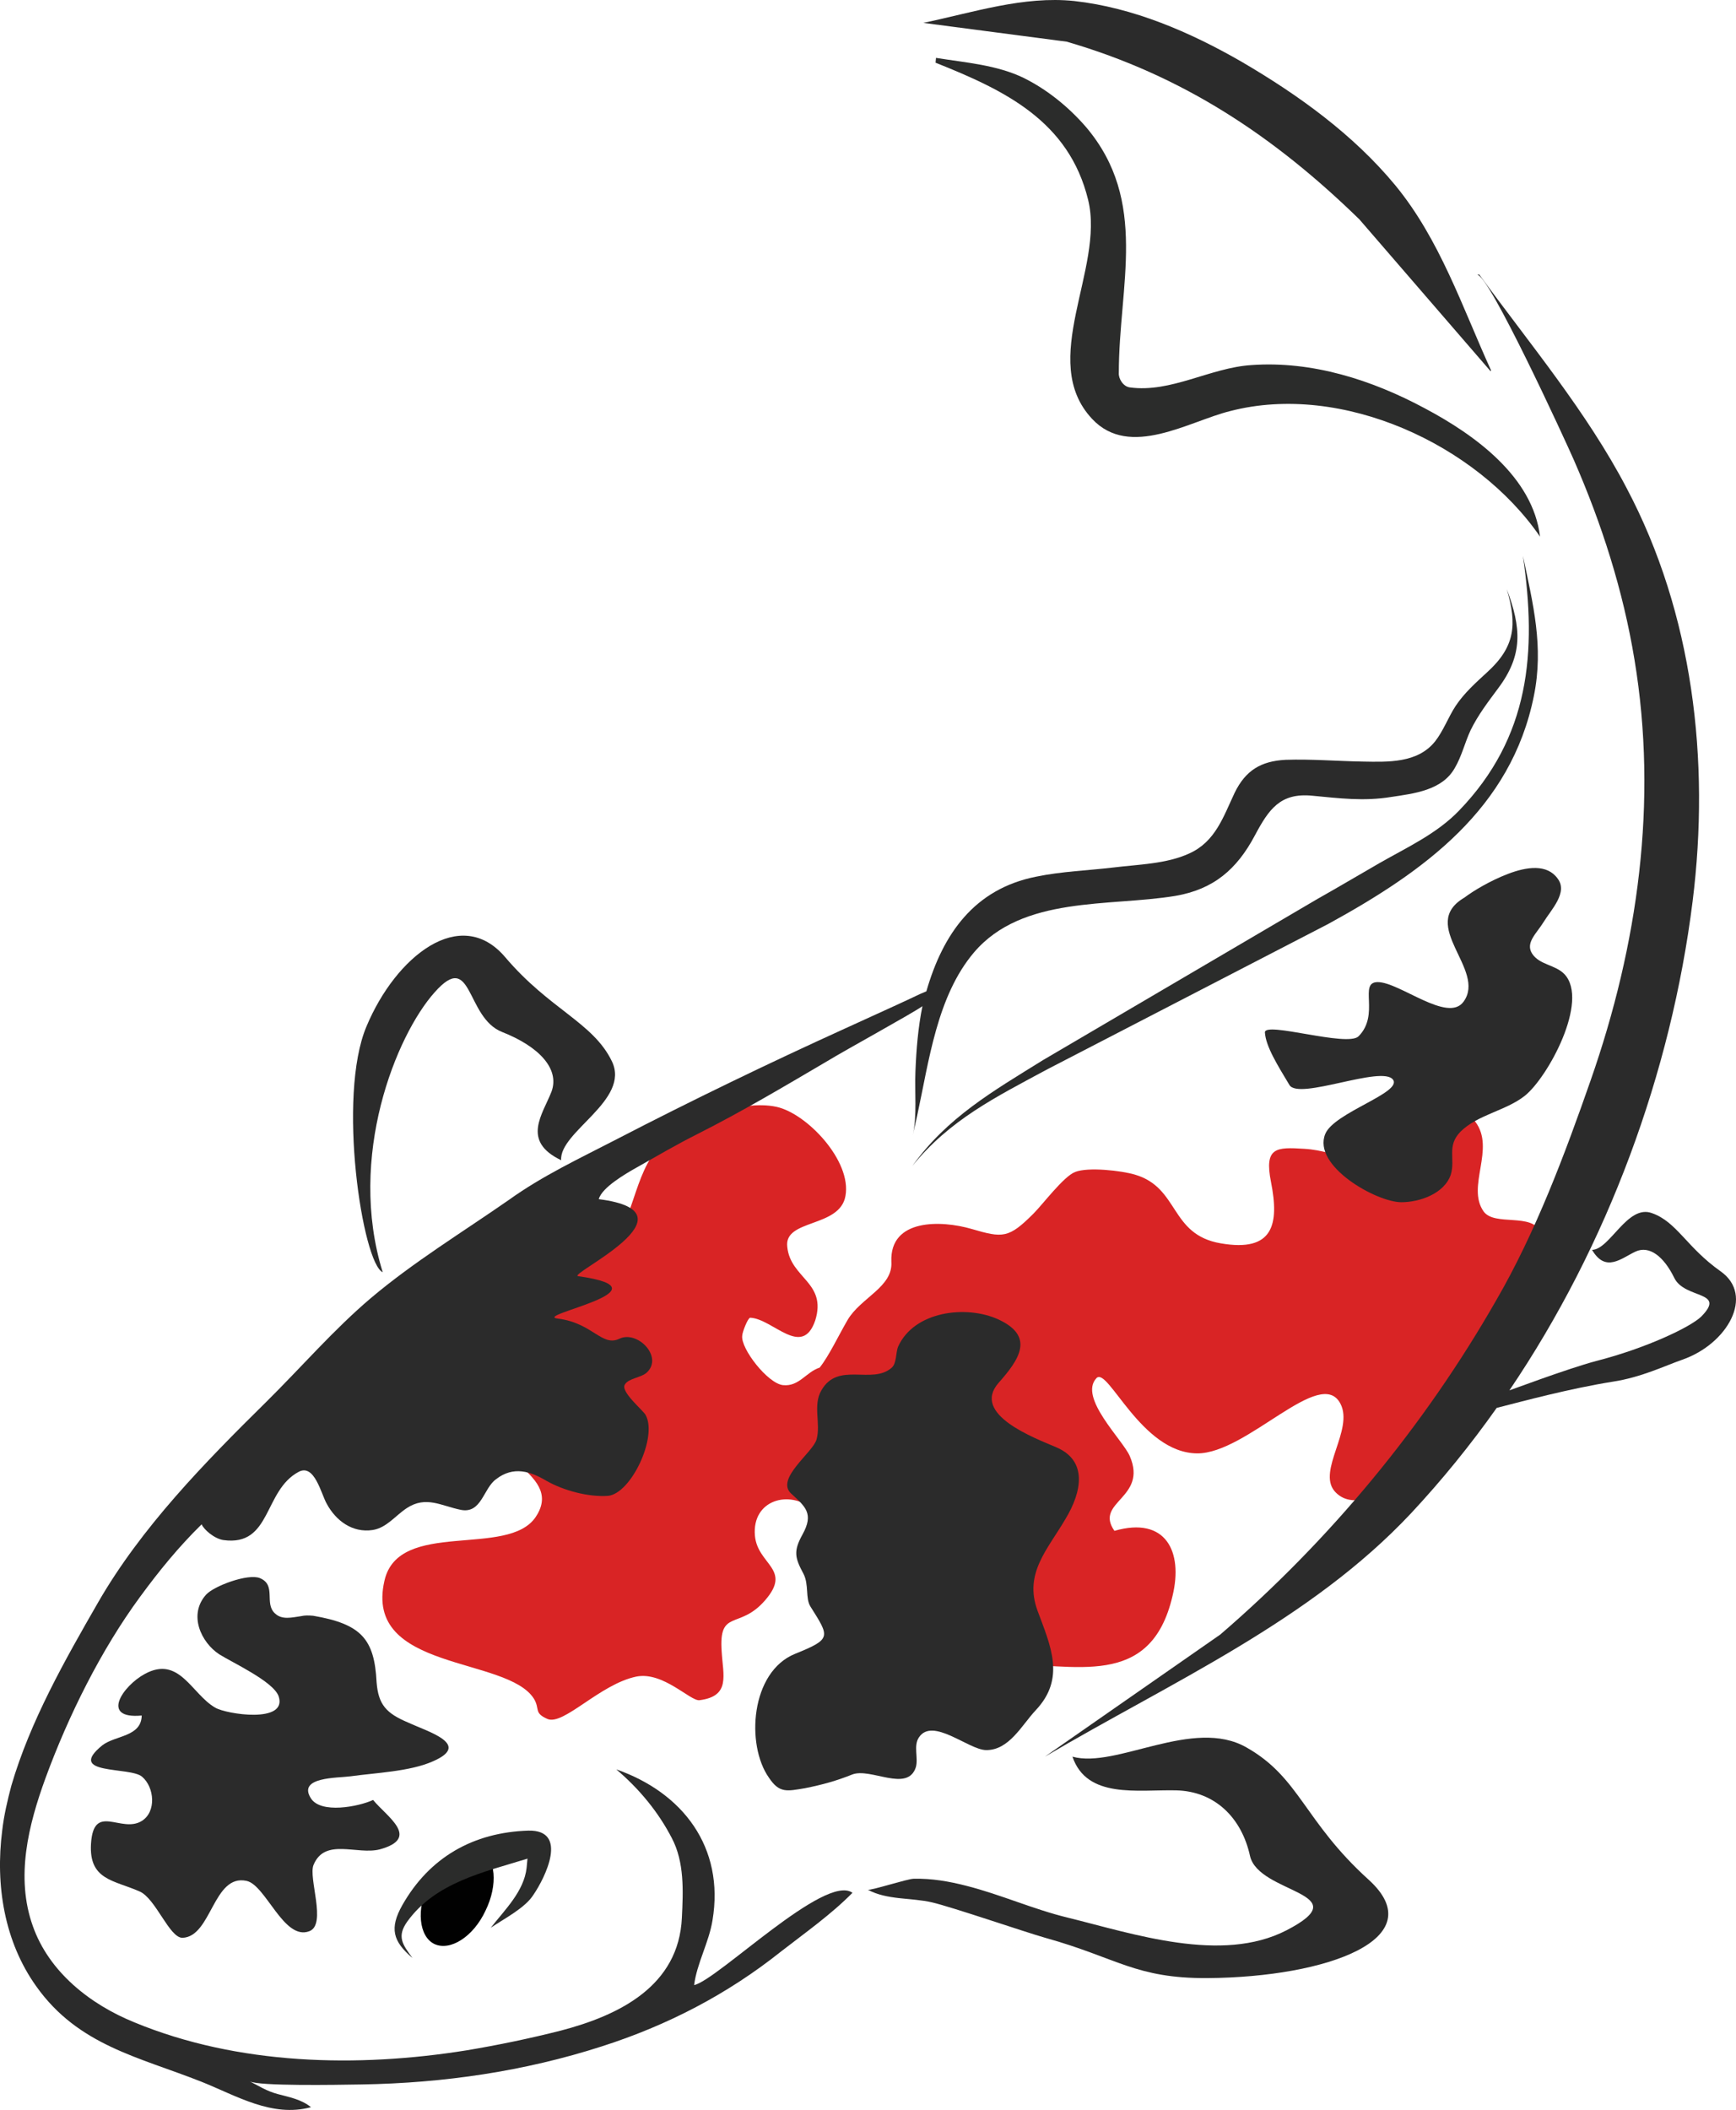 <?xml version="1.0" encoding="utf-8"?>
<!-- Generator: Adobe Illustrator 15.0.0, SVG Export Plug-In . SVG Version: 6.00 Build 0)  -->
<!DOCTYPE svg PUBLIC "-//W3C//DTD SVG 1.1//EN" "http://www.w3.org/Graphics/SVG/1.1/DTD/svg11.dtd">
<svg version="1.1" id="Layer_1" xmlns="http://www.w3.org/2000/svg" xmlns:xlink="http://www.w3.org/1999/xlink" x="0px" y="0px"
	 width="396.915px" height="482.16px" viewBox="0 0 396.915 482.16" enable-background="new 0 0 396.915 482.16"
	 xml:space="preserve">
<g>
	<path fill="#2B2B2B" d="M208.903,429.329c4.101-0.1,8.101,0.6,12,1.6c7.899,2,15.399,5.4,23.3,7.304
		c15,3.696,35.1,10.5,49.899,2.897c16.899-8.701-6.3-8.301-8.3-17c-1.899-8.701-8-14.801-16.899-15
		c-8.801-0.201-20.399,2-23.7-7.701c10,2.804,27.6-9.1,39.801-2.1c12.199,6.9,13.101,16.801,27.899,30.201
		c14.8,13.397-9.3,22.299-36.8,22.5c-16.5,0.1-20.6-4.603-37.1-9.201c-4.602-1.299-21.201-7-25.9-8.1
		c-4.699-1.103-10.301-0.5-14.7-2.9C198.903,432.129,207.503,429.329,208.903,429.329z"/>
	<path fill="#010101" d="M111.003,436.629c-2.8,6-8.1,9.299-11.7,7.603c-3.5-1.701-4.2-7.9-1.3-13.9c2.8-6,8.1-9.301,11.7-7.6
		C113.403,424.428,113.903,430.729,111.003,436.629z"/>
	<path fill="#D92425" d="M145.503,383.129c6.1-1.201,12.3,5.603,14.4,5.4c7.2-0.9,5.4-5.701,5.1-11.103
		c-0.7-9.897,4-4.897,9.9-11.698c6.3-7.199-1.7-8.103-2.3-14.802c-0.7-8.1,7.8-10.698,13.5-5.897c4.199,3.799,4,10,3.5,15.199
		c-1.2,12.5,4,17.1,14.699,23.397c11.301,6.603,14-3.1,25.301-3.299c15.801-0.301,33.5,6,38.5-15.701
		c2.4-10-1.5-18.199-13.301-14.799c-4.699-6.701,7.701-7.4,3.5-17.1c-1.6-3.701-11.799-13.4-7.6-17.804
		c2.6-2.696,10.199,17.103,23,17.201c11.4,0.104,28.301-20.197,32.801-11.296c3,5.9-5.301,15.201-1.4,19.9
		c6.102,7.1,20.4-5.603,24.199-9.699c0.102-0.103,0.102-0.103,0.102-0.103c4.199-4.698,8.1-9.897,11.699-15.1
		c5.4-8,15.699-23.399,11.199-34.201c-2-4.6-10.6-1.299-13.1-4.799c-4-5.701,2.801-14.301-1.9-20.5
		c-3.699-4.899-11.199-5.301-16.799-5.5c-4,0.799-7.201,2.799-8.201,7c-2.5,10.101-5.6,5.199-14.1,4.699
		c-6.4-0.4-9.199-0.4-7.602,7.6c1.898,9.603,0.602,16.103-11.5,14c-11.699-2-9.398-12.698-19.602-15.698
		c-3-0.898-10.699-1.802-13.699-0.601c-2.6,1-7.398,7.399-9.5,9.5c-5.699,5.699-7,5.601-14.199,3.5
		c-6.898-2-18.699-2.399-18.301,7.5c0.4,5.799-7,8.199-10,13.299c-2.1,3.603-4.301,8.301-6.399,10.9c-3.1,1-4.7,4.397-8.4,4
		c-3.5-0.4-9.7-8.4-9.3-11.299c0-0.701,1.2-3.9,1.8-4.103c5.2,0.199,11.9,9.4,14.9,0.603c2.7-8.701-5.7-9.603-6.4-16.802
		c-0.8-6.399,12-4.301,13.299-11.602c1.5-8-8.799-18.898-15.799-20.398c-7.9-1.699-20.8,2.898-26.5,8.801
		c-6.4,6.699-5.9,17.898-12.5,24.299c-6,5.9-13.1,3.4-20.5,2.5c2.3,10.202,7.7,12.302,14.5,18.601c5.1,4.701,5.4,6-1.6,10.801
		c-4.2,2.9-10.4,1.199-14.1,4.802c-10.3,10.198,12.9,13.1,5.7,23.897c-6.3,9.5-31.4,0.4-34.6,14.603
		c-4.8,20.801,28.1,17.198,34.2,27c1.4,2.397-0.1,3.198,3.1,4.6C128.903,394.329,137.204,384.829,145.503,383.129z"/>
	<path fill="#2B2B2B" d="M211.103,5.229c11.5-2.4,22.9-6.2,34.5-5c13.5,1.5,26.5,7.1,38.301,13.9c13,7.6,25.5,16.6,35.1,28.2
		c10.201,12.4,15.301,27.8,21.9,42.3l-0.102,0.2l-30-34.7c-19.5-19-40.398-32.9-66.898-40.6L211.103,5.229L211.103,5.229z"/>
	<polygon fill="#231F20" points="49.903,477.53 50.104,477.53 50.104,477.53 	"/>
	<g>
		<path fill="#2B2C2B" d="M281.302,93.929c-9.398,2.3-23,11-31.6,1.8c-12.5-13.3,2.898-34.3-0.9-50
			c-4.399-18.1-19.1-25.1-34.899-31.4l0.101-1.1c6.899,1.1,13.899,1.6,20.1,4.6c5.4,2.7,10.199,6.6,14.199,11.2
			c14.4,17,7.5,36.2,7.5,56.2c-0.1,1.3,1,3.1,2.5,3.3c9.4,1.3,18.4-4.5,27.801-5.1c13.9-1,27.602,3.4,39.699,9.9
			c11.5,6.1,24.701,15.7,26.301,29.3C337.603,101.529,306.802,87.329,281.302,93.929z"/>
	</g>
	<path fill="#2B2B2B" d="M71.604,369.229c11,1.897,14,5.301,14.5,15.198c0.4,5.103,2.2,7.103,7.2,9.199c4.5,2.103,14.7,5,5.6,8.9
		c-5.2,2.301-13.1,2.6-18.8,3.397c-2.9,0.4-12,0.103-9.1,4.9c2.2,3.801,11.1,2,14.3,0.5c3.1,3.801,11,8.701,1.5,11.301
		c-5.2,1.299-12.5-2.701-15.1,3.5c-1.3,2.9,3.1,13.699-1,15.199c-5.8,2.201-9.9-10.5-14.3-11.5c-7.7-1.699-8,12.801-14.7,13
		c-3,0-6.1-9-9.8-10.6c-5.9-2.597-11.6-2.597-11.1-10.896c0.6-9.5,6.9-2.299,11.6-5.199c3.4-2.1,2.9-7.701,0.1-10.1
		c-2.7-2.4-17.6-0.301-9.1-7.201c3-2.299,8.9-1.9,9-6.799c-9.6,0.897-4.3-6.801,0.7-9.5c7.9-4.301,10.7,4.6,16.1,7.699
		c2.5,1.5,16.6,3.698,14.5-2.603c-1.2-3.397-10.6-7.699-13.6-9.6c-4.1-2.699-7.1-9-3-13.603c1.8-2,9.6-4.897,12.3-3.799
		c3.9,1.603,0.9,5.799,3.5,8.103c1.6,1.5,3.8,0.897,5.9,0.6C69.604,369.129,70.503,369.129,71.604,369.229z"/>
	<path fill="#2B2B2B" d="M175.803,406.229c2.4,3.6,4.1,3.1,8.3,2.397c4-0.799,7.199-1.699,10.699-3.1
		c4.201-1.698,12.701,4.202,14.601-1.698c0.6-2.1-0.602-4.9,0.699-6.801c3.102-4.699,11.301,2.801,15.301,2.897
		c5.301,0.103,8.199-5.696,11.398-9.1c6.9-7.299,3.4-14.699,0.4-22.799c-3.102-8.5,2.301-13.9,6.398-20.9
		c3.699-6.1,5.199-13.301-2.102-16.397c-4.898-2.103-19.5-7.5-13.199-14.701c4.699-5.299,8.4-10.603,0-14.5
		c-7.398-3.4-19.398-1.9-23,6.301c-0.5,1.4-0.301,3.699-1.398,4.699c-4.5,4-12.299-1.5-16.101,5.201c-2,3.397-0.1,7.6-1.1,11.196
		c-0.8,3-9.5,9-5.8,12.4c3.3,3,5.2,4.6,2.6,9.301c-2.1,3.799-1.8,5.299,0.2,9c1.3,2.5,0.4,5.603,1.6,7.5
		c4.402,7,4.902,7.4-3.5,10.799C171.604,382.03,170.503,398.729,175.803,406.229z"/>
	<path fill="#2B2B2B" d="M334.802,205.129c-10.699,6.3,5.201,16.5-0.199,23.8c-3.6,4.9-14.6-4.5-19.6-4.5
		c-4.5,0,0.6,7.399-4.4,12.399c-2.6,2.5-21.5-3.5-21.398-0.899c0.199,3.2,2.898,7.5,5.6,12c2.102,3.602,21.199-4.601,23.699-1.199
		c2.102,3-13.5,7.5-15.5,12.399c-3,7.3,11.701,15.601,17.4,15.601c4.1,0,9.801-1.898,11.301-6.301c1.1-3.601-1-6.5,2.199-9.8
		c3.898-3.899,10.398-4.801,14.699-8.2c5.301-4.199,14.801-21.7,9.102-27.8c-2.102-2.2-5.701-2.1-7.4-4.7c-1.6-2.5,1-4.6,2.602-7.2
		c1.699-2.8,5.699-6.8,3.199-10c-2.398-3.3-7-2.7-11.398-1C340.802,201.229,336.903,203.529,334.802,205.129z"/>
	<g>
		<path fill="#2B2C2B" d="M350.703,159.029c-5.199,25.8-25.101,40.1-47,52.1l-64.199,33.2c-11.9,6.4-22.4,11.602-30.9,22.102
			c8-11.102,18.301-17,29.9-24.199l62.699-36.8c4.801-2.7,9.5-5.5,14.199-8.2c6.301-3.6,13.102-6.7,18.199-12
			c16.199-16.8,17.801-36.2,14.602-58.2C350.503,138.029,353.003,147.729,350.703,159.029z"/>
	</g>
	<g>
		<path fill="#2B2C2B" d="M92.003,435.329c6.2-10.9,16.2-16.6,28.8-17c9.3-0.199,3.8,10.801,1.2,14.6
			c-1.9,3.103-6.9,5.603-9.8,7.603l0,0c3.2-4.103,7.6-8.299,8.2-13.699c0-0.1,0.2-2.1,0.2-2.1c-10,3.1-21,5.397-27.5,14.397
			c-2.4,3.4-1.1,5.199,1.2,8.299C89.803,443.629,89.003,440.629,92.003,435.329z"/>
	</g>
	<path fill="#2B2B2B" d="M99.403,226.729c8.7-9.8,7,5.801,15.4,9.1c8.4,3.301,13.2,8.4,11.3,13.602c-2,5.199-7,11.301,2.2,15.699
		c-0.5-6.5,15.9-13.699,11.6-22.6c-4.3-8.9-14.2-11.801-24.4-23.801c-10.2-12-25-0.2-31.7,15.801c-6.8,16-0.9,54.199,3.7,56.199
		C79.303,264.329,90.604,236.53,99.403,226.729z"/>
	<path fill="#2B2B2B" d="M8.303,453.928c9.6,13.5,23.4,16.103,37.8,21.804c8,3.196,16.1,8.196,25,5.799c-2.2-1.799-5-2.299-7.6-3
		c-2.6-0.699-4.2-1.799-6.4-2.9c2.2,1.103,19.5,0.801,25.6,0.701c18.7-0.301,37.2-3,54.9-8.701c15-4.799,28.7-11.897,41-21.699
		c5.4-4.198,11.5-8.5,16.3-13.397c-6.2-4.5-30.8,19.897-36.2,21.1c0.6-4.897,3.4-9.801,4.2-14.801c2.8-16.699-6.8-29.199-22-34.5
		c5.2,4.4,9.6,9.701,12.7,15.701c2.9,5.5,2.6,12.1,2.3,18.199c-0.7,15.6-14.3,22.301-27.7,25.801c-7.1,1.799-14.3,3.299-21.5,4.5
		c-25,4-52.3,3.397-76-6.4c-10.1-4.1-19.5-11.5-23.2-22c-4-11.2-1-23.1,2.9-33.801c5.2-14.199,12.7-29.299,21.6-41.399
		c4.4-6,8.8-11.398,14.1-16.601c0.5,1.201,2.9,3.301,5,3.601c11,1.5,9.1-11.3,17.2-15.601c3.6-1.899,5.1,5,6.4,7.301
		c2.1,3.9,5.9,6.699,10.5,6c3.2-0.5,5.2-3.301,7.8-5c4.4-2.897,7.9-0.5,12.4,0.4c4.7,0.897,5.1-4.9,8-7
		c4-3.103,7.9-1.801,11.6,0.397c3.9,2.199,9.5,3.699,14,3.4c5.3-0.5,11.4-13.5,8.6-18.5c-0.6-1.1-5.9-5.4-4.7-7
		c0.9-1.4,3.7-1.5,5-2.701c3.8-3.6-2.2-9.699-6.3-7.699c-4,1.9-6.1-3.6-14-4.6c-6.4-0.701,26.7-6.602,4.6-9.701
		c-2.8-0.299,28.3-14.6,4.7-17.6c0.7-2.699,6.3-5.9,8.6-7.199c4.6-2.602,9.2-5.301,14-7.701c10.1-5.101,19.7-10.799,29.4-16.5
		c4.601-2.799,19.6-11,22-12.699c-1,4.9-1.399,9.9-1.601,14.9c-0.2,4.699,0.4,10.1-0.6,14.6c0.299-1.5,0.698-3,1-4.5
		c2.698-12.399,4.5-27.3,13-37.3c11.1-13,30.897-10.4,46-12.9c8.799-1.5,14.1-6.1,18.198-13.8c3.199-6,5.802-9.8,13.101-9.1
		c6.301,0.6,11.801,1.3,18,0.3c5.301-0.8,11.701-1.5,14.601-6.6c1.601-2.7,2.301-5.8,3.601-8.6c1.7-3.5,4-6.5,6.301-9.6
		c5.8-7.7,5.3-13.9,2-22.7c2.399,8.1,1.899,13.2-4.5,19c-2.601,2.4-5.2,4.7-7.2,7.7c-1.699,2.6-2.8,5.7-4.699,8.1
		c-4,5-10.801,4.7-16.5,4.6c-5.897-0.1-11.801-0.6-17.699-0.4c-5.602,0.3-9.102,2.4-11.602,7.5c-2.601,5.5-4.398,11.2-10.398,13.9
		c-5.198,2.4-11.602,2.5-17.301,3.2c-5.897,0.7-11.897,0.9-17.699,2.1c-14.103,2.8-21.301,13-25.103,26.2c-1,0.4-2.1,0.9-3.1,1.4
		c-5.101,2.4-10.299,4.699-15.5,7.1c-17.6,8-35,16.399-52.2,25.301c-8.5,4.399-16.9,8.3-24.7,13.899
		c-10.5,7.3-21.8,14.199-31.5,22.398c-8.5,7.199-16,15.9-23.9,23.699c-14.1,13.9-28.6,28.701-38.5,45.9
		c-7.6,13.198-15.5,27.1-19.8,41.801c-0.9,3.397-1.7,6.799-2.1,10.299C-1.097,430.829,1.003,443.729,8.303,453.928z"/>
	<path fill="#2B2B2B" d="M238.903,401.428c29-17.1,60.601-31,83.699-55.6c7-7.5,13.601-15.6,19.601-24.1
		c6.301-1.603,16.6-4.4,26.6-6c6.5-1,11.802-3.603,15.802-5c10.399-3.603,16.603-14.699,8.802-20.199
		c-7.802-5.5-10.001-11.302-15.699-13.302c-5.603-2.102-9.603,8.302-13.701,8.398c3.101,5.301,6.701,1.9,9.899,0.4
		c3.199-1.5,6.5,1.1,8.897,6c2.4,4.897,12,2.897,6.201,8.801c-2.4,2.4-12.701,7.299-24.101,10.199
		c-6.7,1.801-19.7,6.701-19.801,6.701c22.5-33.201,37-72.603,41.899-111.801c4-32.1,0.1-65.7-15.101-94.4
		c-9.103-17.4-22.103-32.9-33.701-48.8l-0.5,0.1c2.5-0.7,20.4,38.3,22.103,42.2c6.397,14.6,11.3,29.9,13.897,45.7
		c5.4,32.5,0.802,65.2-10,96.101c-5.897,16.898-12.6,34.799-21.6,50.299c-16.4,28.701-38,54.801-63.101,76.4L238.903,401.428z"/>
</g>
</svg>
